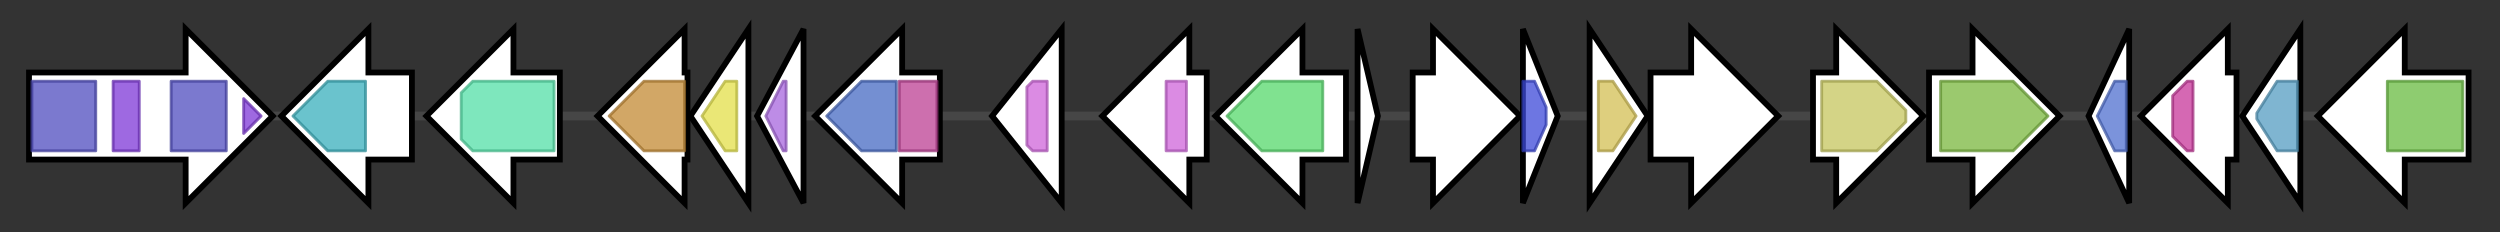 <svg version="1.1" baseProfile="full" xmlns="http://www.w3.org/2000/svg" width="861.833" height="80">
	<rect width="100%" height="100%" fill="#333333" stroke="none"/>
	<g>
		<line x1="10" y1="40.0" x2="851.833" y2="40.0" style="stroke:rgb(70,70,70); stroke-width:3 "/>
		<g>
			<title>
hypothetical protein</title>
			<polygon class="
hypothetical protein" points="10,25 64,25 64,10 94,40 64,70 64,55 10,55" fill="rgb(255,255,255)" fill-opacity="1.0" stroke="rgb(0,0,0)" stroke-width="2"  />
			<g>
				<title>MacB_PCD (PF12704)
"MacB-like periplasmic core domain"</title>
				<rect class="PF12704" x="11" y="28" stroke-linejoin="round" width="22" height="24" fill="rgb(79,76,190)" stroke="rgb(63,60,152)" stroke-width="1" opacity="0.75" />
			</g>
			<g>
				<title>FtsX (PF02687)
"FtsX-like permease family"</title>
				<rect class="PF02687" x="39" y="28" stroke-linejoin="round" width="9" height="24" fill="rgb(126,55,214)" stroke="rgb(100,44,171)" stroke-width="1" opacity="0.75" />
			</g>
			<g>
				<title>MacB_PCD (PF12704)
"MacB-like periplasmic core domain"</title>
				<rect class="PF12704" x="59" y="28" stroke-linejoin="round" width="19" height="24" fill="rgb(79,76,190)" stroke="rgb(63,60,152)" stroke-width="1" opacity="0.75" />
			</g>
			<g>
				<title>FtsX (PF02687)
"FtsX-like permease family"</title>
				<polygon class="PF02687" points="84,34 90,40 84,46" stroke-linejoin="round" width="9" height="24" fill="rgb(126,55,214)" stroke="rgb(100,44,171)" stroke-width="1" opacity="0.75" />
			</g>
		</g>
		<g>
			<title>
hypothetical protein</title>
			<polygon class="
hypothetical protein" points="142,25 127,25 127,10 97,40 127,70 127,55 142,55" fill="rgb(255,255,255)" fill-opacity="1.0" stroke="rgb(0,0,0)" stroke-width="2"  />
			<g>
				<title>CMAS (PF02353)
"Mycolic acid cyclopropane synthetase"</title>
				<polygon class="PF02353" points="101,40 113,28 126,28 126,52 113,52" stroke-linejoin="round" width="27" height="24" fill="rgb(56,174,188)" stroke="rgb(44,139,150)" stroke-width="1" opacity="0.75" />
			</g>
		</g>
		<g>
			<title>
hypothetical protein</title>
			<polygon class="
hypothetical protein" points="193,25 177,25 177,10 147,40 177,70 177,55 193,55" fill="rgb(255,255,255)" fill-opacity="1.0" stroke="rgb(0,0,0)" stroke-width="2"  />
			<g>
				<title>Pyr_redox_2 (PF07992)
"Pyridine nucleotide-disulphide oxidoreductase"</title>
				<polygon class="PF07992" points="159,32 163,28 191,28 191,52 163,52 159,48" stroke-linejoin="round" width="32" height="24" fill="rgb(83,223,167)" stroke="rgb(66,178,133)" stroke-width="1" opacity="0.75" />
			</g>
		</g>
		<g>
			<title>
hypothetical protein</title>
			<polygon class="
hypothetical protein" points="237,25 236,25 236,10 206,40 236,70 236,55 237,55" fill="rgb(255,255,255)" fill-opacity="1.0" stroke="rgb(0,0,0)" stroke-width="2"  />
			<g>
				<title>Ppx-GppA (PF02541)
"Ppx/GppA phosphatase family"</title>
				<polygon class="PF02541" points="210,40 222,28 236,28 236,52 222,52" stroke-linejoin="round" width="30" height="24" fill="rgb(195,138,51)" stroke="rgb(156,110,40)" stroke-width="1" opacity="0.75" />
			</g>
		</g>
		<g>
			<title>
hypothetical protein</title>
			<polygon class="
hypothetical protein" points="238,40 258,10 258,70" fill="rgb(255,255,255)" fill-opacity="1.0" stroke="rgb(0,0,0)" stroke-width="2"  />
			<g>
				<title>DUF501 (PF04417)
"Protein of unknown function (DUF501)"</title>
				<polygon class="PF04417" points="242,40 250,28 254,28 254,52 250,52 242,40" stroke-linejoin="round" width="12" height="24" fill="rgb(226,223,73)" stroke="rgb(180,178,58)" stroke-width="1" opacity="0.75" />
			</g>
		</g>
		<g>
			<title>
hypothetical protein</title>
			<polygon class="
hypothetical protein" points="261,40 277,10 277,70" fill="rgb(255,255,255)" fill-opacity="1.0" stroke="rgb(0,0,0)" stroke-width="2"  />
			<g>
				<title>DivIC (PF04977)
"Septum formation initiator"</title>
				<polygon class="PF04977" points="264,40 270,28 271,28 271,52 270,52 264,40" stroke-linejoin="round" width="7" height="24" fill="rgb(167,101,221)" stroke="rgb(133,80,176)" stroke-width="1" opacity="0.75" />
			</g>
		</g>
		<g>
			<title>
PriG</title>
			<polygon class="
PriG" points="324,25 311,25 311,10 281,40 311,70 311,55 324,55" fill="rgb(255,255,255)" fill-opacity="1.0" stroke="rgb(0,0,0)" stroke-width="2"  />
			<g>
				<title>Enolase_C (PF00113)
"Enolase, C-terminal TIM barrel domain"</title>
				<polygon class="PF00113" points="285,40 297,28 309,28 309,52 297,52" stroke-linejoin="round" width="28" height="24" fill="rgb(70,106,194)" stroke="rgb(56,84,155)" stroke-width="1" opacity="0.75" />
			</g>
			<g>
				<title>Enolase_N (PF03952)
"Enolase, N-terminal domain"</title>
				<rect class="PF03952" x="310" y="28" stroke-linejoin="round" width="13" height="24" fill="rgb(188,63,147)" stroke="rgb(150,50,117)" stroke-width="1" opacity="0.75" />
			</g>
		</g>
		<g>
			<title>
PriF</title>
			<polygon class="
PriF" points="342,40 366,10 366,70" fill="rgb(255,255,255)" fill-opacity="1.0" stroke="rgb(0,0,0)" stroke-width="2"  />
			<g>
				<title>LysM (PF01476)
"LysM domain"</title>
				<polygon class="PF01476" points="346,40 346,40 346,40" stroke-linejoin="round" width="4" height="24" fill="rgb(200,86,203)" stroke="rgb(160,68,162)" stroke-width="1" opacity="0.75" />
			</g>
			<g>
				<title>Transglycosylas (PF06737)
"Transglycosylase-like domain"</title>
				<polygon class="PF06737" points="354,30 356,28 361,28 361,52 356,52 354,50" stroke-linejoin="round" width="7" height="24" fill="rgb(206,100,217)" stroke="rgb(164,80,173)" stroke-width="1" opacity="0.75" />
			</g>
		</g>
		<g>
			<title>
PriE</title>
			<polygon class="
PriE" points="416,25 410,25 410,10 380,40 410,70 410,55 416,55" fill="rgb(255,255,255)" fill-opacity="1.0" stroke="rgb(0,0,0)" stroke-width="2"  />
			<g>
				<title>LysM (PF01476)
"LysM domain"</title>
				<polygon class="PF01476" points="384,40 384,40 384,40" stroke-linejoin="round" width="4" height="24" fill="rgb(200,86,203)" stroke="rgb(160,68,162)" stroke-width="1" opacity="0.75" />
			</g>
			<g>
				<title>Transglycosylas (PF06737)
"Transglycosylase-like domain"</title>
				<rect class="PF06737" x="402" y="28" stroke-linejoin="round" width="7" height="24" fill="rgb(206,100,217)" stroke="rgb(164,80,173)" stroke-width="1" opacity="0.75" />
			</g>
		</g>
		<g>
			<title>
PriD</title>
			<polygon class="
PriD" points="464,25 449,25 449,10 419,40 449,70 449,55 464,55" fill="rgb(255,255,255)" fill-opacity="1.0" stroke="rgb(0,0,0)" stroke-width="2"  />
			<g>
				<title>p450 (PF00067)
"Cytochrome P450"</title>
				<polygon class="PF00067" points="423,40 435,28 456,28 456,52 435,52" stroke-linejoin="round" width="34" height="24" fill="rgb(85,216,107)" stroke="rgb(68,172,85)" stroke-width="1" opacity="0.75" />
			</g>
		</g>
		<g>
			<title>
hypothetical protein</title>
			<polygon class="
hypothetical protein" points="468,10 475,40 468,70" fill="rgb(255,255,255)" fill-opacity="1.0" stroke="rgb(0,0,0)" stroke-width="2"  />
		</g>
		<g>
			<title>
hypothetical protein</title>
			<polygon class="
hypothetical protein" points="487,25 494,25 494,10 524,40 494,70 494,55 487,55" fill="rgb(255,255,255)" fill-opacity="1.0" stroke="rgb(0,0,0)" stroke-width="2"  />
		</g>
		<g>
			<title>
hypothetical protein</title>
			<polygon class="
hypothetical protein" points="525,10 537,40 525,70" fill="rgb(255,255,255)" fill-opacity="1.0" stroke="rgb(0,0,0)" stroke-width="2"  />
			<g>
				<title>Robl_LC7 (PF03259)
"Roadblock/LC7 domain"</title>
				<polygon class="PF03259" points="525,28 529,28 533,37 533,43 529,52 525,52" stroke-linejoin="round" width="8" height="24" fill="rgb(60,73,216)" stroke="rgb(47,58,172)" stroke-width="1" opacity="0.75" />
			</g>
		</g>
		<g>
			<title>
hypothetical protein</title>
			<polygon class="
hypothetical protein" points="548,10 568,40 548,70" fill="rgb(255,255,255)" fill-opacity="1.0" stroke="rgb(0,0,0)" stroke-width="2"  />
			<g>
				<title>ATP_bind_1 (PF03029)
"Conserved hypothetical ATP binding protein"</title>
				<polygon class="PF03029" points="551,28 556,28 564,40 556,52 551,52" stroke-linejoin="round" width="16" height="24" fill="rgb(211,191,83)" stroke="rgb(168,152,66)" stroke-width="1" opacity="0.75" />
			</g>
		</g>
		<g>
			<title>
PriC</title>
			<polygon class="
PriC" points="569,25 583,25 583,10 613,40 583,70 583,55 569,55" fill="rgb(255,255,255)" fill-opacity="1.0" stroke="rgb(0,0,0)" stroke-width="2"  />
		</g>
		<g>
			<title>
PriB</title>
			<polygon class="
PriB" points="625,25 633,25 633,10 663,40 633,70 633,55 625,55" fill="rgb(255,255,255)" fill-opacity="1.0" stroke="rgb(0,0,0)" stroke-width="2"  />
			<g>
				<title>Trp_DMAT (PF11991)
"Tryptophan dimethylallyltransferase"</title>
				<polygon class="PF11991" points="628,28 647,28 657,38 657,42 647,52 628,52" stroke-linejoin="round" width="29" height="24" fill="rgb(197,197,93)" stroke="rgb(157,157,74)" stroke-width="1" opacity="0.75" />
			</g>
		</g>
		<g>
			<title>
PriA</title>
			<polygon class="
PriA" points="665,25 680,25 680,10 710,40 680,70 680,55 665,55" fill="rgb(255,255,255)" fill-opacity="1.0" stroke="rgb(0,0,0)" stroke-width="2"  />
			<g>
				<title>Beta_elim_lyase (PF01212)
"Beta-eliminating lyase"</title>
				<polygon class="PF01212" points="669,28 694,28 706,40 706,40 694,52 669,52" stroke-linejoin="round" width="37" height="24" fill="rgb(121,182,62)" stroke="rgb(96,145,49)" stroke-width="1" opacity="0.75" />
			</g>
		</g>
		<g>
			<title>
hypothetical protein</title>
			<polygon class="
hypothetical protein" points="720,40 734,10 734,70" fill="rgb(255,255,255)" fill-opacity="1.0" stroke="rgb(0,0,0)" stroke-width="2"  />
			<g>
				<title>DUF6479 (PF20087)
"Family of unknown function (DUF6479)"</title>
				<polygon class="PF20087" points="723,40 729,28 733,28 733,52 729,52" stroke-linejoin="round" width="13" height="24" fill="rgb(79,111,206)" stroke="rgb(63,88,164)" stroke-width="1" opacity="0.75" />
			</g>
		</g>
		<g>
			<title>
hypothetical protein</title>
			<polygon class="
hypothetical protein" points="771,25 768,25 768,10 738,40 768,70 768,55 771,55" fill="rgb(255,255,255)" fill-opacity="1.0" stroke="rgb(0,0,0)" stroke-width="2"  />
			<g>
				<title>MazG (PF03819)
"MazG nucleotide pyrophosphohydrolase domain"</title>
				<polygon class="PF03819" points="749,33 754,28 756,28 756,52 754,52 749,47" stroke-linejoin="round" width="7" height="24" fill="rgb(199,54,154)" stroke="rgb(159,43,123)" stroke-width="1" opacity="0.75" />
			</g>
		</g>
		<g>
			<title>
hypothetical protein</title>
			<polygon class="
hypothetical protein" points="773,40 793,10 793,70" fill="rgb(255,255,255)" fill-opacity="1.0" stroke="rgb(0,0,0)" stroke-width="2"  />
			<g>
				<title>SurA_N_3 (PF13624)
"SurA N-terminal domain"</title>
				<polygon class="PF13624" points="778,39 785,28 792,28 792,52 785,52 778,41" stroke-linejoin="round" width="14" height="24" fill="rgb(84,156,193)" stroke="rgb(67,124,154)" stroke-width="1" opacity="0.75" />
			</g>
		</g>
		<g>
			<title>
hypothetical protein</title>
			<polygon class="
hypothetical protein" points="851,25 829,25 829,10 799,40 829,70 829,55 851,55" fill="rgb(255,255,255)" fill-opacity="1.0" stroke="rgb(0,0,0)" stroke-width="2"  />
			<g>
				<title>Pkinase (PF00069)
"Protein kinase domain"</title>
				<rect class="PF00069" x="823" y="28" stroke-linejoin="round" width="26" height="24" fill="rgb(104,187,65)" stroke="rgb(83,149,51)" stroke-width="1" opacity="0.75" />
			</g>
		</g>
	</g>
</svg>
